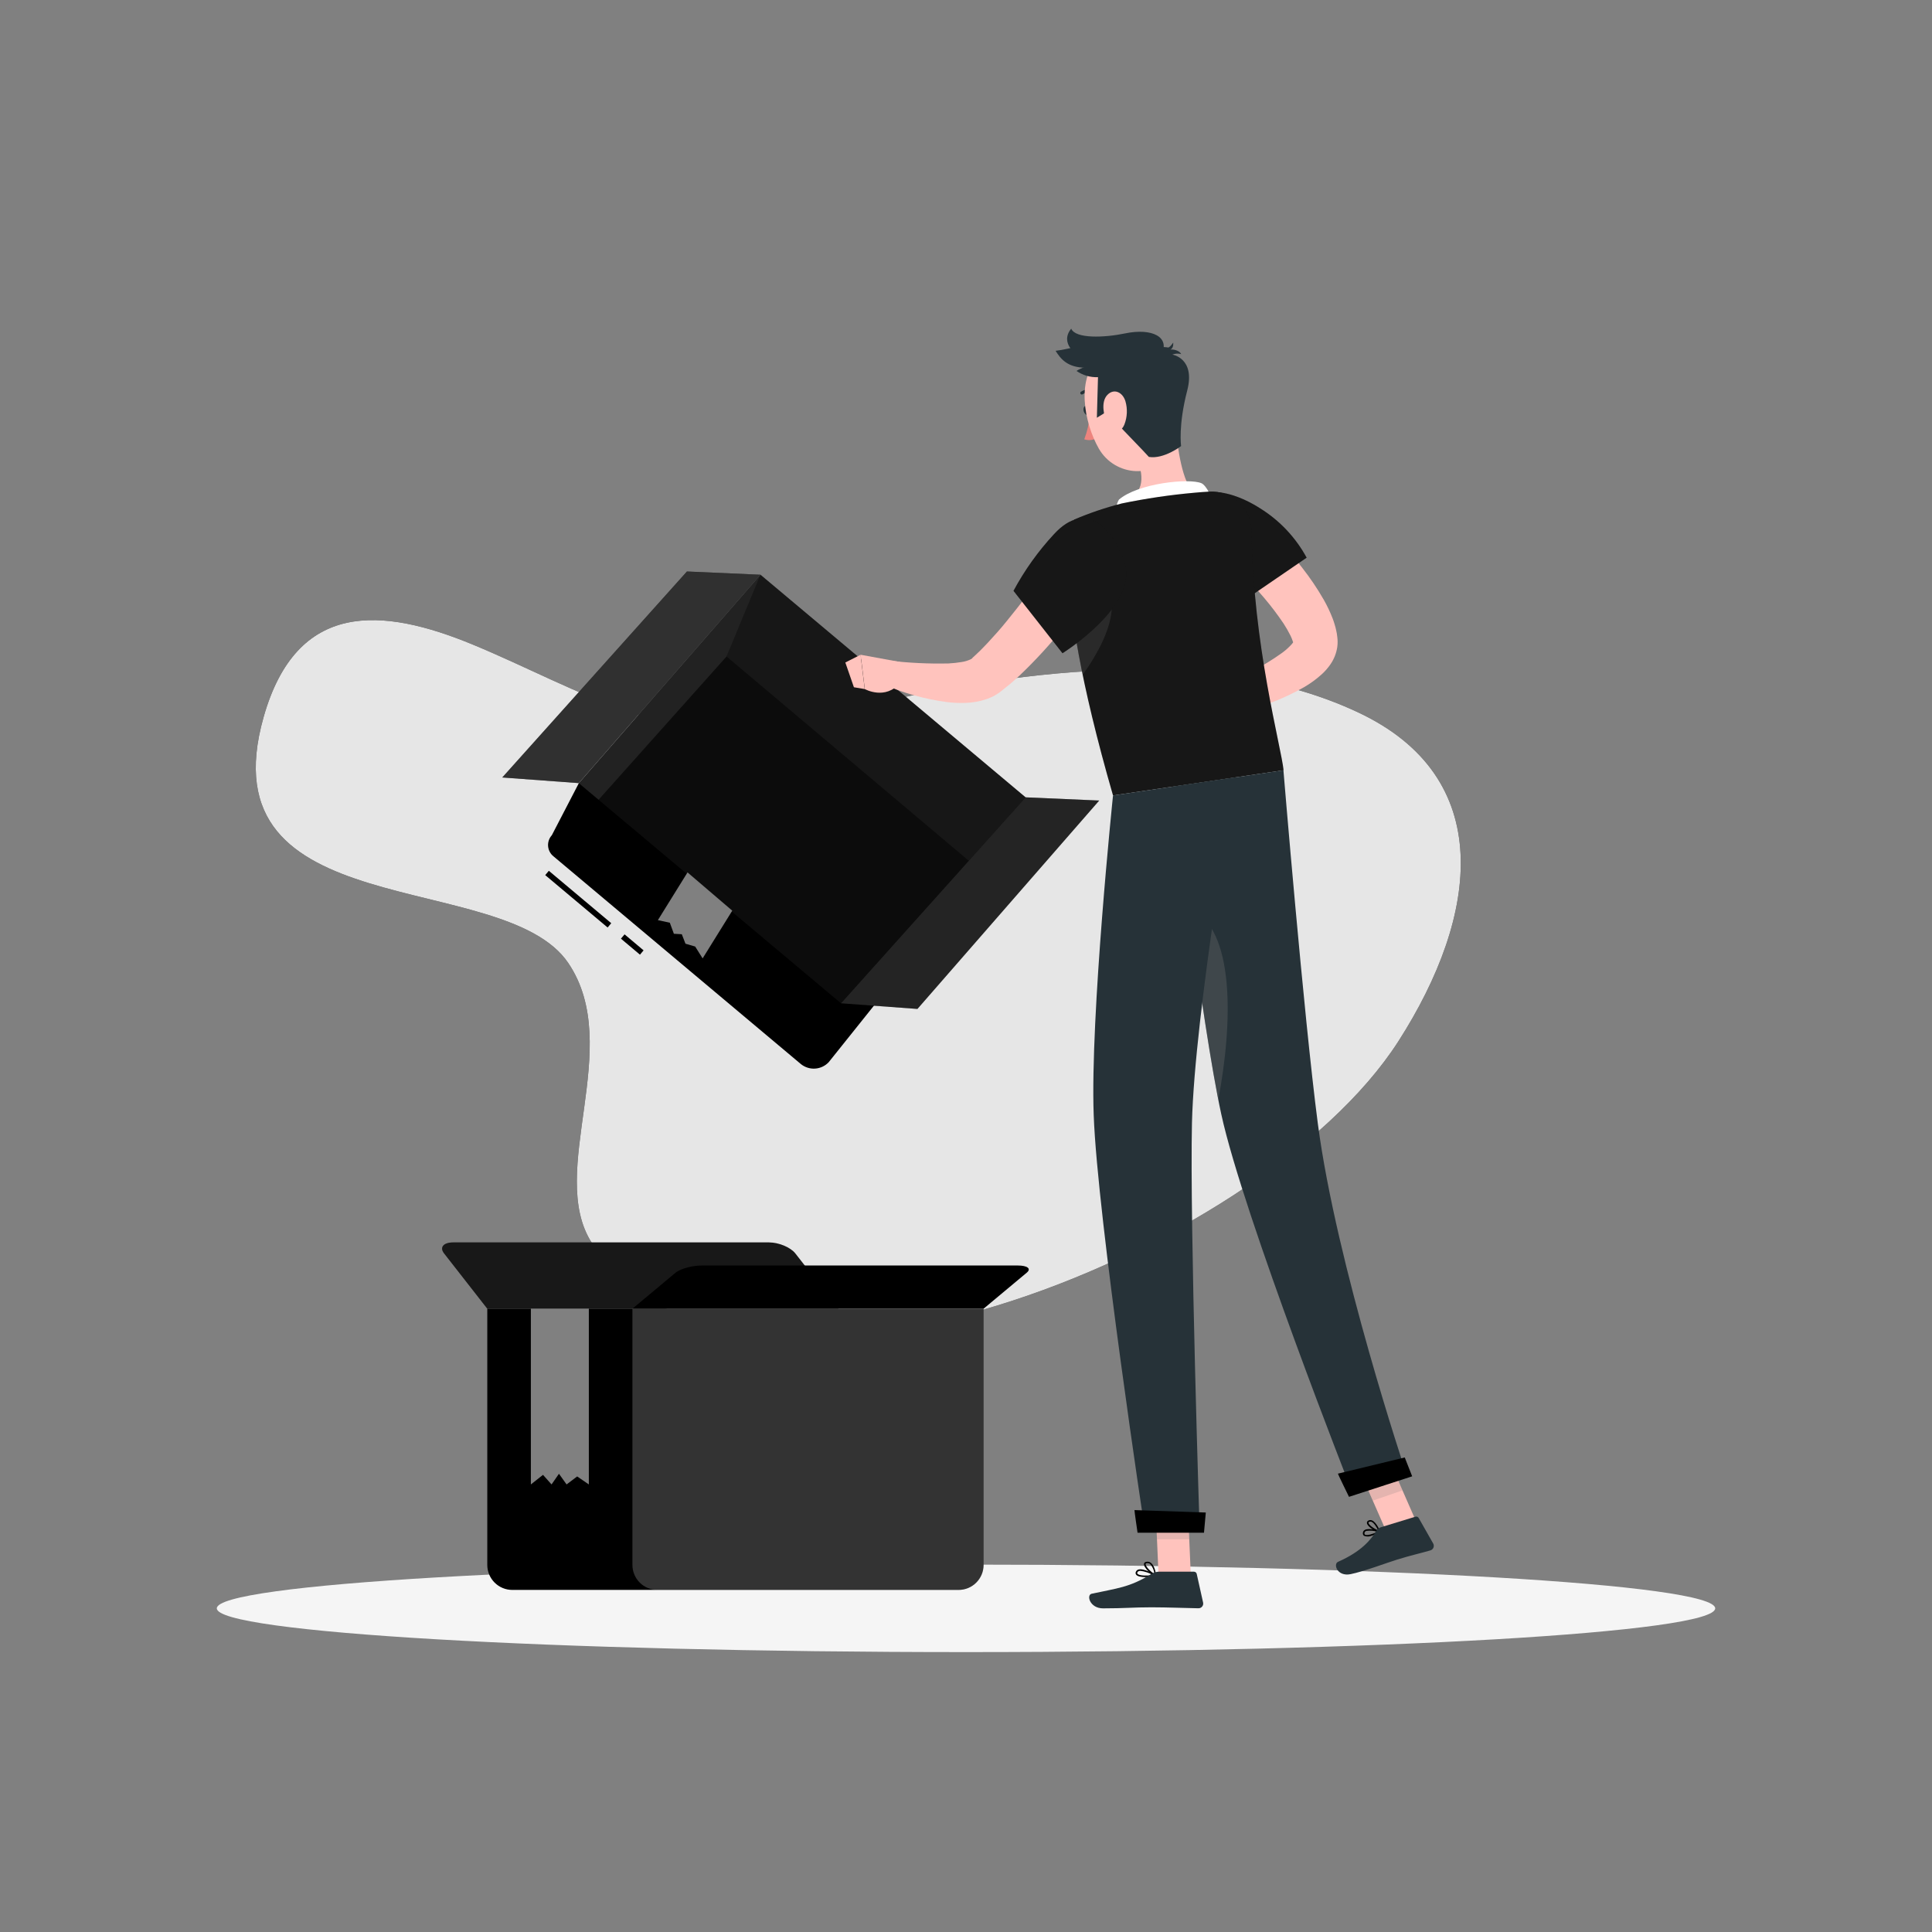 <svg width="343" height="343" viewBox="0 0 343 343" fill="none" xmlns="http://www.w3.org/2000/svg">
<rect x="0" y="0" width="343" height="343" fill="#808080" stroke="none"/>
<path d="M150.316 126.018C151.51 125.767 152.694 125.501 153.87 125.222C182.833 118.548 215.953 114.679 241.067 126.45C265.688 137.982 262.663 162.424 248.263 184.87C223.615 223.286 130.271 259.74 105.081 220.679C96.939 208.057 110.974 185.831 100.876 170.951C89.379 154.007 36.173 164.722 46.806 127.287C52.699 106.529 67.818 107.75 84.062 114.487C93.385 118.349 102.289 123.158 111.935 126.423C123.645 130.395 137.31 128.803 150.316 126.018Z" fill="black"/>
<path opacity="0.9" d="M150.316 126.018C151.51 125.767 152.694 125.501 153.87 125.222C182.833 118.548 215.953 114.679 241.067 126.45C265.688 137.982 262.663 162.424 248.263 184.87C223.615 223.286 130.271 259.74 105.081 220.679C96.939 208.057 110.974 185.831 100.876 170.951C89.379 154.007 36.173 164.722 46.806 127.287C52.699 106.529 67.818 107.75 84.062 114.487C93.385 118.349 102.289 123.158 111.935 126.423C123.645 130.395 137.31 128.803 150.316 126.018Z" fill="white"/>
<path d="M171.5 293.306C244.959 293.306 304.509 289.829 304.509 285.541C304.509 281.252 244.959 277.775 171.5 277.775C98.041 277.775 38.492 281.252 38.492 285.541C38.492 289.829 98.041 293.306 171.5 293.306Z" fill="#F5F5F5"/>
<path d="M86.511 232.341H174.621V277.83C174.621 278.413 174.507 278.99 174.283 279.529C174.06 280.067 173.733 280.556 173.321 280.968C172.909 281.381 172.42 281.708 171.881 281.931C171.343 282.154 170.766 282.268 170.183 282.268H90.95C90.367 282.268 89.79 282.154 89.251 281.931C88.713 281.708 88.224 281.381 87.811 280.968C87.399 280.556 87.072 280.067 86.849 279.529C86.626 278.99 86.511 278.413 86.511 277.83V232.341Z" fill="black"/>
<path d="M86.511 232.341H148.862L141.193 222.525C140.349 221.448 138.263 220.576 136.528 220.576H80.454C78.725 220.576 77.998 221.448 78.842 222.525L86.511 232.341Z" fill="black"/>
<path opacity="0.2" d="M86.511 232.341H148.862L141.193 222.525C140.349 221.448 138.263 220.576 136.528 220.576H80.454C78.725 220.576 77.998 221.448 78.842 222.525L86.511 232.341Z" fill="#7A7A7A"/>
<path d="M174.622 232.341H112.278L119.947 225.941C120.791 225.255 122.877 224.672 124.612 224.672H180.679C182.414 224.672 183.135 225.241 182.291 225.941L174.622 232.341Z" fill="black"/>
<path opacity="0.2" d="M112.278 232.341H174.622V277.83C174.622 278.413 174.507 278.99 174.284 279.529C174.061 280.067 173.734 280.556 173.322 280.968C172.909 281.381 172.42 281.708 171.882 281.931C171.343 282.154 170.766 282.268 170.183 282.268H116.716C116.133 282.268 115.556 282.154 115.018 281.931C114.479 281.708 113.99 281.381 113.578 280.968C113.166 280.556 112.839 280.067 112.616 279.529C112.393 278.99 112.278 278.413 112.278 277.83V232.341Z" fill="white"/>
<path opacity="0.5" d="M94.249 232.341V263.541L96.404 261.839L97.92 263.541L99.237 261.647L100.588 263.541L102.468 262.121L104.54 263.541V232.341H94.249Z" fill="white"/>
<path d="M108.196 164.283L97.117 154.981" stroke="black" stroke-miterlimit="10"/>
<path d="M113.938 169.106L110.562 166.266" stroke="black" stroke-miterlimit="10"/>
<path d="M147.126 188.575L183.676 142.894L135.012 102.036L102.77 139.032L97.968 148.286C97.729 148.548 97.547 148.858 97.434 149.194C97.32 149.53 97.278 149.886 97.308 150.239C97.338 150.593 97.441 150.936 97.61 151.248C97.779 151.56 98.01 151.834 98.29 152.052L142.194 188.918C142.908 189.493 143.813 189.777 144.727 189.713C145.642 189.65 146.499 189.243 147.126 188.575Z" fill="black"/>
<path opacity="0.5" d="M122.06 154.885L116.798 163.357L118.918 163.817L119.638 165.779L121.045 165.861L121.696 167.542L123.418 168.043L124.742 170.149L130.004 161.676L122.06 154.885Z" fill="white"/>
<path opacity="0.1" d="M182.085 141.556L149.308 178.12L102.749 139.032L135.012 102.036L182.085 141.556Z" fill="#7A7A7A"/>
<path d="M182.085 141.556L149.308 178.12L162.877 179.121L195.146 142.125L182.085 141.556Z" fill="black"/>
<path opacity="0.3" d="M182.085 141.556L149.308 178.12L162.877 179.121L195.146 142.125L182.085 141.556Z" fill="#7A7A7A"/>
<path d="M121.957 101.459L89.173 138.03L102.749 139.032L135.012 102.036L121.957 101.459Z" fill="black"/>
<path opacity="0.4" d="M121.957 101.459L89.173 138.03L102.749 139.032L135.012 102.036L121.957 101.459Z" fill="#7A7A7A"/>
<path opacity="0.1" d="M171.994 152.813L182.085 141.556L135.012 102.036L128.989 116.551L171.994 152.813Z" fill="#7A7A7A"/>
<path opacity="0.2" d="M102.749 139.032L135.012 102.036L128.989 116.551L106.268 141.988L102.749 139.032Z" fill="#7A7A7A"/>
<path d="M193.452 72.716C193.582 73.155 193.452 73.587 193.164 73.669C192.876 73.752 192.54 73.464 192.409 73.025C192.279 72.586 192.409 72.153 192.697 72.064C192.985 71.975 193.328 72.277 193.452 72.716Z" fill="#263238"/>
<path d="M193.5 73.58C193.371 75.09 193.033 76.574 192.498 77.991C192.865 78.118 193.255 78.164 193.641 78.125C194.028 78.086 194.401 77.963 194.735 77.765L193.5 73.58Z" fill="#ED847E"/>
<path d="M194.364 69.787C194.423 69.753 194.467 69.7 194.488 69.636C194.501 69.603 194.507 69.567 194.505 69.531C194.504 69.496 194.495 69.461 194.48 69.429C194.464 69.397 194.443 69.368 194.416 69.344C194.389 69.321 194.357 69.304 194.323 69.293C193.921 69.139 193.488 69.084 193.061 69.133C192.633 69.182 192.224 69.333 191.867 69.574C191.821 69.621 191.793 69.683 191.789 69.749C191.785 69.815 191.804 69.88 191.844 69.933C191.885 69.986 191.942 70.022 192.007 70.035C192.072 70.049 192.139 70.038 192.197 70.006C192.482 69.819 192.807 69.703 193.146 69.667C193.485 69.632 193.827 69.677 194.145 69.8C194.18 69.814 194.218 69.819 194.256 69.817C194.294 69.814 194.331 69.804 194.364 69.787Z" fill="#263238"/>
<path d="M208.709 75.652C209.01 79.288 209.909 85.942 212.056 87.479C212.056 87.479 211.549 91.849 203.824 92.967C195.359 94.215 199.159 89.358 199.159 89.358C203.612 87.575 202.987 84.165 201.711 81.065L204.977 77.319C206.232 75.933 208.544 73.793 208.709 75.652Z" fill="#FFC3BD"/>
<path d="M214.821 89.255C215.507 88.631 214.135 86.134 213.291 85.784C211.082 84.858 202.048 85.784 198.652 88.7C198.37 89.182 198.2 89.722 198.154 90.278C198.107 90.835 198.186 91.395 198.384 91.917L214.821 89.255Z" fill="white"/>
<path d="M243.592 272.623C243.369 272.725 243.127 272.781 242.882 272.788C242.637 272.795 242.393 272.753 242.165 272.664C242.074 272.593 242.008 272.495 241.975 272.385C241.942 272.274 241.943 272.157 241.979 272.047C241.998 271.957 242.035 271.873 242.09 271.799C242.144 271.726 242.214 271.665 242.295 271.622C243.036 271.19 244.868 271.759 244.943 271.786C244.968 271.793 244.991 271.807 245.008 271.827C245.025 271.846 245.036 271.87 245.039 271.896C245.043 271.923 245.038 271.951 245.026 271.975C245.013 272 244.994 272.02 244.97 272.033C244.532 272.276 244.07 272.474 243.592 272.623ZM242.59 271.786L242.432 271.855C242.385 271.88 242.345 271.916 242.313 271.958C242.281 272.001 242.258 272.05 242.247 272.102C242.199 272.349 242.295 272.424 242.322 272.445C242.652 272.678 243.77 272.342 244.545 271.951C243.914 271.753 243.246 271.697 242.59 271.786Z" fill="black"/>
<path d="M244.943 272.04C244.921 272.047 244.897 272.047 244.874 272.04C244.188 271.903 242.755 271.045 242.679 270.401C242.668 270.299 242.693 270.197 242.75 270.112C242.806 270.027 242.89 269.964 242.988 269.934C243.083 269.892 243.186 269.87 243.29 269.87C243.394 269.87 243.497 269.892 243.592 269.934C244.387 270.263 245.005 271.8 245.025 271.862C245.039 271.882 245.046 271.906 245.046 271.93C245.046 271.955 245.039 271.979 245.025 271.999C245.016 272.012 245.003 272.022 244.989 272.029C244.975 272.036 244.959 272.04 244.943 272.04ZM243.159 270.167C243.139 270.161 243.118 270.161 243.098 270.167C242.94 270.236 242.947 270.318 242.954 270.353C242.995 270.737 243.969 271.43 244.662 271.683C244.456 271.238 243.976 270.373 243.489 270.167C243.383 270.127 243.265 270.127 243.159 270.167Z" fill="black"/>
<path d="M203.385 279.991C202.651 279.991 201.945 279.888 201.705 279.559C201.643 279.473 201.61 279.37 201.61 279.264C201.61 279.158 201.643 279.055 201.705 278.969C201.75 278.889 201.812 278.82 201.885 278.765C201.958 278.709 202.041 278.669 202.13 278.646C203.083 278.393 205.087 279.531 205.169 279.579C205.194 279.592 205.215 279.612 205.228 279.637C205.241 279.662 205.246 279.69 205.241 279.718C205.236 279.746 205.223 279.772 205.202 279.791C205.182 279.811 205.156 279.823 205.128 279.826C204.553 279.934 203.97 279.989 203.385 279.991ZM202.48 278.88C202.392 278.876 202.303 278.888 202.219 278.914C202.109 278.938 202.013 279.005 201.952 279.099C201.856 279.271 201.89 279.353 201.952 279.401C202.219 279.771 203.667 279.778 204.696 279.627C204.012 279.237 203.26 278.983 202.48 278.88Z" fill="black"/>
<path d="M205.114 279.833H205.059C204.373 279.524 203.001 278.283 203.104 277.638C203.104 277.487 203.241 277.295 203.611 277.261C203.745 277.246 203.881 277.259 204.01 277.299C204.139 277.339 204.258 277.405 204.359 277.494C205.093 278.091 205.244 279.634 205.251 279.696C205.255 279.72 205.252 279.744 205.242 279.766C205.232 279.788 205.216 279.806 205.196 279.819C205.171 279.833 205.142 279.838 205.114 279.833ZM203.742 277.514H203.66C203.413 277.514 203.399 277.638 203.392 277.665C203.33 278.056 204.263 279.037 204.963 279.456C204.903 278.801 204.639 278.182 204.208 277.686C204.08 277.572 203.913 277.511 203.742 277.514Z" fill="black"/>
<path d="M211.411 279.696H205.683L205.114 266.442H210.842L211.411 279.696Z" fill="#FFC3BD"/>
<path d="M251.645 270.648L246.37 272.465L240.896 259.973L246.171 258.156L251.645 270.648Z" fill="#FFC3BD"/>
<path d="M245.115 271.155L251.289 269.269C251.398 269.235 251.515 269.24 251.621 269.283C251.727 269.325 251.816 269.402 251.872 269.502L254.444 274.03C254.506 274.14 254.542 274.264 254.55 274.39C254.557 274.517 254.536 274.643 254.488 274.761C254.44 274.878 254.366 274.983 254.272 275.068C254.177 275.153 254.065 275.215 253.943 275.251C251.783 275.875 250.706 276.067 248.003 276.897C246.336 277.405 242.137 278.996 239.771 279.47C237.404 279.943 236.642 277.679 237.562 277.274C241.678 275.456 243.365 273.392 244.346 271.786C244.517 271.49 244.791 271.266 245.115 271.155Z" fill="#263238"/>
<path d="M205.724 279.031H211.974C212.087 279.032 212.196 279.071 212.285 279.142C212.373 279.213 212.435 279.311 212.461 279.422L213.593 284.512C213.621 284.634 213.621 284.762 213.592 284.885C213.564 285.007 213.508 285.122 213.428 285.22C213.349 285.318 213.249 285.396 213.134 285.449C213.02 285.503 212.896 285.529 212.77 285.527C210.513 285.493 207.282 285.355 204.421 285.355C201.108 285.355 199.715 285.541 195.825 285.541C193.479 285.541 192.828 283.167 193.809 282.948C198.288 281.967 200.477 281.864 204.346 279.476C204.756 279.205 205.233 279.051 205.724 279.031Z" fill="#263238"/>
<path d="M222.36 91.128C224.027 92.658 225.468 94.188 226.963 95.786C228.458 97.385 229.844 99.038 231.189 100.801C232.593 102.592 233.868 104.481 235.003 106.453C235.623 107.541 236.16 108.674 236.608 109.842C236.725 110.165 236.841 110.473 236.937 110.823C237.05 111.177 237.144 111.537 237.219 111.9L237.335 112.47L237.418 113.101C237.494 113.679 237.494 114.265 237.418 114.843C237.26 115.935 236.857 116.976 236.238 117.889C235.786 118.556 235.256 119.166 234.66 119.707C233.701 120.577 232.652 121.343 231.532 121.991C229.558 123.121 227.493 124.082 225.358 124.866C221.308 126.369 217.135 127.517 212.886 128.296L211.686 124.18C215.411 122.568 219.184 120.825 222.662 118.966C224.355 118.078 225.984 117.074 227.539 115.961C228.187 115.501 228.783 114.972 229.316 114.384C229.478 114.21 229.614 114.013 229.721 113.801C229.776 113.684 229.721 113.698 229.652 113.945C229.604 114.404 229.611 114.048 229.501 113.801C229.467 113.684 229.405 113.526 229.343 113.375C229.282 113.224 229.206 113.053 229.131 112.888C228.759 112.14 228.345 111.414 227.889 110.714C226.83 109.14 225.685 107.627 224.459 106.179C223.197 104.684 221.866 103.195 220.501 101.734C219.136 100.273 217.702 98.798 216.385 97.439L222.36 91.128Z" fill="#FFC3BD"/>
<path d="M213.257 123.528L207.858 125.161L211.329 130.868C211.329 130.868 214.519 129.551 215.226 126.841L213.257 123.528Z" fill="#FFC3BD"/>
<path d="M205.677 127.184L207.803 131.89L211.295 130.875L207.824 125.161L205.677 127.184Z" fill="#FFC3BD"/>
<path d="M209.71 92.679C209.196 98.167 220.803 106.659 220.803 106.659L231.978 99.01C230.037 95.431 227.201 92.418 223.746 90.264C217.339 86.162 210.355 85.86 209.71 92.679Z" fill="black"/>
<g opacity="0.3">
<path opacity="0.3" d="M209.71 92.679C209.196 98.167 220.803 106.659 220.803 106.659L231.978 99.01C230.037 95.431 227.201 92.418 223.746 90.264C217.339 86.162 210.355 85.86 209.71 92.679Z" fill="white"/>
</g>
<path d="M190.708 92.24C190.708 92.24 185.693 99.936 197.602 141.22L227.882 136.747C227.457 132.563 222.394 114.308 222.223 94.352C222.216 93.389 222.014 92.436 221.628 91.553C221.243 90.67 220.683 89.873 219.982 89.213C219.28 88.552 218.452 88.04 217.548 87.707C216.643 87.375 215.68 87.23 214.718 87.28C213.84 87.328 212.934 87.389 212.036 87.479C207.713 87.864 203.416 88.499 199.166 89.379C196.278 90.114 193.45 91.07 190.708 92.24Z" fill="black"/>
<g opacity="0.3">
<path opacity="0.3" d="M190.708 92.24C190.708 92.24 185.693 99.936 197.602 141.22L227.882 136.747C227.457 132.563 222.394 114.308 222.223 94.352C222.216 93.389 222.014 92.436 221.628 91.553C221.243 90.67 220.683 89.873 219.982 89.213C219.28 88.552 218.452 88.04 217.548 87.707C216.643 87.375 215.68 87.23 214.718 87.28C213.84 87.328 212.934 87.389 212.036 87.479C207.713 87.864 203.416 88.499 199.166 89.379C196.278 90.114 193.45 91.07 190.708 92.24Z" fill="white"/>
</g>
<path opacity="0.2" d="M189.967 105.507L190.07 105.39L197.191 106.021C198.274 110.618 194.309 116.888 192.217 119.796C191.21 115.077 190.459 110.307 189.967 105.507Z" fill="#7A7A7A"/>
<path opacity="0.2" d="M205.114 266.449L205.409 273.282H211.137L210.842 266.449H205.114Z" fill="#7A7A7A"/>
<path opacity="0.2" d="M246.171 258.156L240.896 259.973L243.722 266.415L248.997 264.597L246.171 258.156Z" fill="#7A7A7A"/>
<path d="M207.961 67.448C209.223 72.984 210.238 76.16 208.311 79.796C205.416 85.208 197.966 84.687 195.078 79.638C192.478 75.09 190.845 66.803 195.537 63.071C196.566 62.245 197.788 61.696 199.088 61.474C200.388 61.252 201.723 61.366 202.966 61.804C204.21 62.242 205.322 62.99 206.196 63.978C207.07 64.966 207.677 66.16 207.961 67.448Z" fill="#FFC3BD"/>
<path d="M196.841 72.874L194.735 74.163L194.934 66.96C193.576 67.019 192.236 66.631 191.12 65.856C191.881 65.129 203.735 60.978 207.433 61.699C207.817 61.541 208.283 60.828 208.283 60.828C208.283 60.828 208.427 61.726 207.803 62.069C208.256 61.98 209.388 62.2 209.703 62.865C209.184 62.723 208.632 62.755 208.132 62.954C208.132 62.954 212.248 63.578 210.787 69.286C209.148 75.577 209.69 79.192 209.69 79.192C209.69 79.192 206.63 81.558 203.968 81.12C201.128 77.991 197.026 74.232 196.841 72.874Z" fill="#263238"/>
<path d="M192.807 65.287C189.466 65.287 188.266 63.654 187.408 62.282C189.809 62.028 194.81 60.485 198.521 60.224C202.233 59.963 206.301 60.656 205.073 62.282C203.845 63.908 192.807 65.287 192.807 65.287Z" fill="#263238"/>
<path d="M193.541 63.798C190.797 63.414 188.122 60.828 190.18 58.351C190.941 60.169 196.079 59.956 199.729 59.195C204.531 58.193 207.858 59.812 206.157 63.085C205.224 64.875 193.541 63.798 193.541 63.798Z" fill="#263238"/>
<path d="M199.804 71.234C200.197 72.589 200.134 74.035 199.626 75.35C198.94 77.072 197.417 76.722 196.621 75.234C195.935 73.862 195.414 71.371 196.58 70.13C197.746 68.888 199.31 69.608 199.804 71.234Z" fill="#FFC3BD"/>
<path d="M208.345 139.635C208.345 139.635 213.257 181.447 216.824 197.829C220.727 215.774 239.983 264.7 239.983 264.7L249.587 261.38C249.587 261.38 237.239 224.542 233.96 199.455C231.443 180.192 227.855 136.747 227.855 136.747L208.345 139.635Z" fill="#263238"/>
<path d="M237.527 261.627C237.479 261.627 239.496 265.743 239.496 265.743L250.712 262.1L249.395 258.752L237.527 261.627Z" fill="black"/>
<path opacity="0.3" d="M211.055 161.087C212.591 172.707 214.56 186.469 216.289 195.256C218.834 181.79 219.431 164.784 211.055 161.087Z" fill="#7A7A7A"/>
<path d="M197.602 141.22C197.602 141.22 193.527 180.5 194.172 197.952C194.817 216.104 203.296 271.958 203.296 271.958H212.989C212.989 271.958 211.206 217.16 211.617 199.338C212.091 179.903 219.376 138.003 219.376 138.003L197.602 141.22Z" fill="#263238"/>
<path d="M201.41 268.096C201.368 268.096 201.958 272.116 201.958 272.116H213.751L214.073 268.528L201.41 268.096Z" fill="black"/>
<path d="M195.723 101.885C194.652 103.586 193.569 105.116 192.443 106.687C191.318 108.258 190.139 109.774 188.938 111.283C186.491 114.345 183.839 117.237 181.001 119.94C180.233 120.626 179.526 121.312 178.696 121.937L178.092 122.424L177.791 122.664C177.681 122.753 177.633 122.801 177.406 122.966C176.727 123.45 175.98 123.834 175.191 124.104C173.968 124.522 172.689 124.753 171.397 124.79C170.304 124.827 169.21 124.779 168.125 124.646C164.157 124.126 160.286 123.031 156.634 121.395L157.821 117.279C161.331 117.695 164.866 117.865 168.399 117.786C169.181 117.745 169.959 117.661 170.732 117.532C171.313 117.447 171.878 117.271 172.405 117.011C172.57 116.922 172.659 116.833 172.639 116.812C172.618 116.792 172.728 116.723 172.79 116.661L173.023 116.449L173.482 116.016C174.1 115.468 174.683 114.802 175.287 114.198C176.473 112.922 177.653 111.612 178.771 110.22C179.89 108.827 181.022 107.428 182.119 105.987C183.217 104.546 184.28 103.085 185.35 101.624C186.42 100.163 187.463 98.626 188.451 97.206L195.723 101.885Z" fill="#FFC3BD"/>
<path d="M199.708 100.067C202.013 107.613 188.629 115.975 188.629 115.975L179.931 104.896C181.892 101.243 184.312 97.856 187.134 94.819C193.054 88.377 197.952 94.325 199.708 100.067Z" fill="black"/>
<g opacity="0.3">
<path opacity="0.3" d="M199.708 100.067C202.013 107.613 188.629 115.975 188.629 115.975L179.931 104.896C181.892 101.243 184.312 97.856 187.134 94.819C193.054 88.377 197.952 94.325 199.708 100.067Z" fill="white"/>
</g>
<path d="M159.838 117.532L152.793 116.243L153.534 122.334C153.534 122.334 157.197 124.392 159.852 121.175L159.838 117.532Z" fill="#FFC3BD"/>
<path d="M150.076 117.615L151.599 122.012L153.52 122.334L152.779 116.243L150.076 117.615Z" fill="#FFC3BD"/>
</svg>
